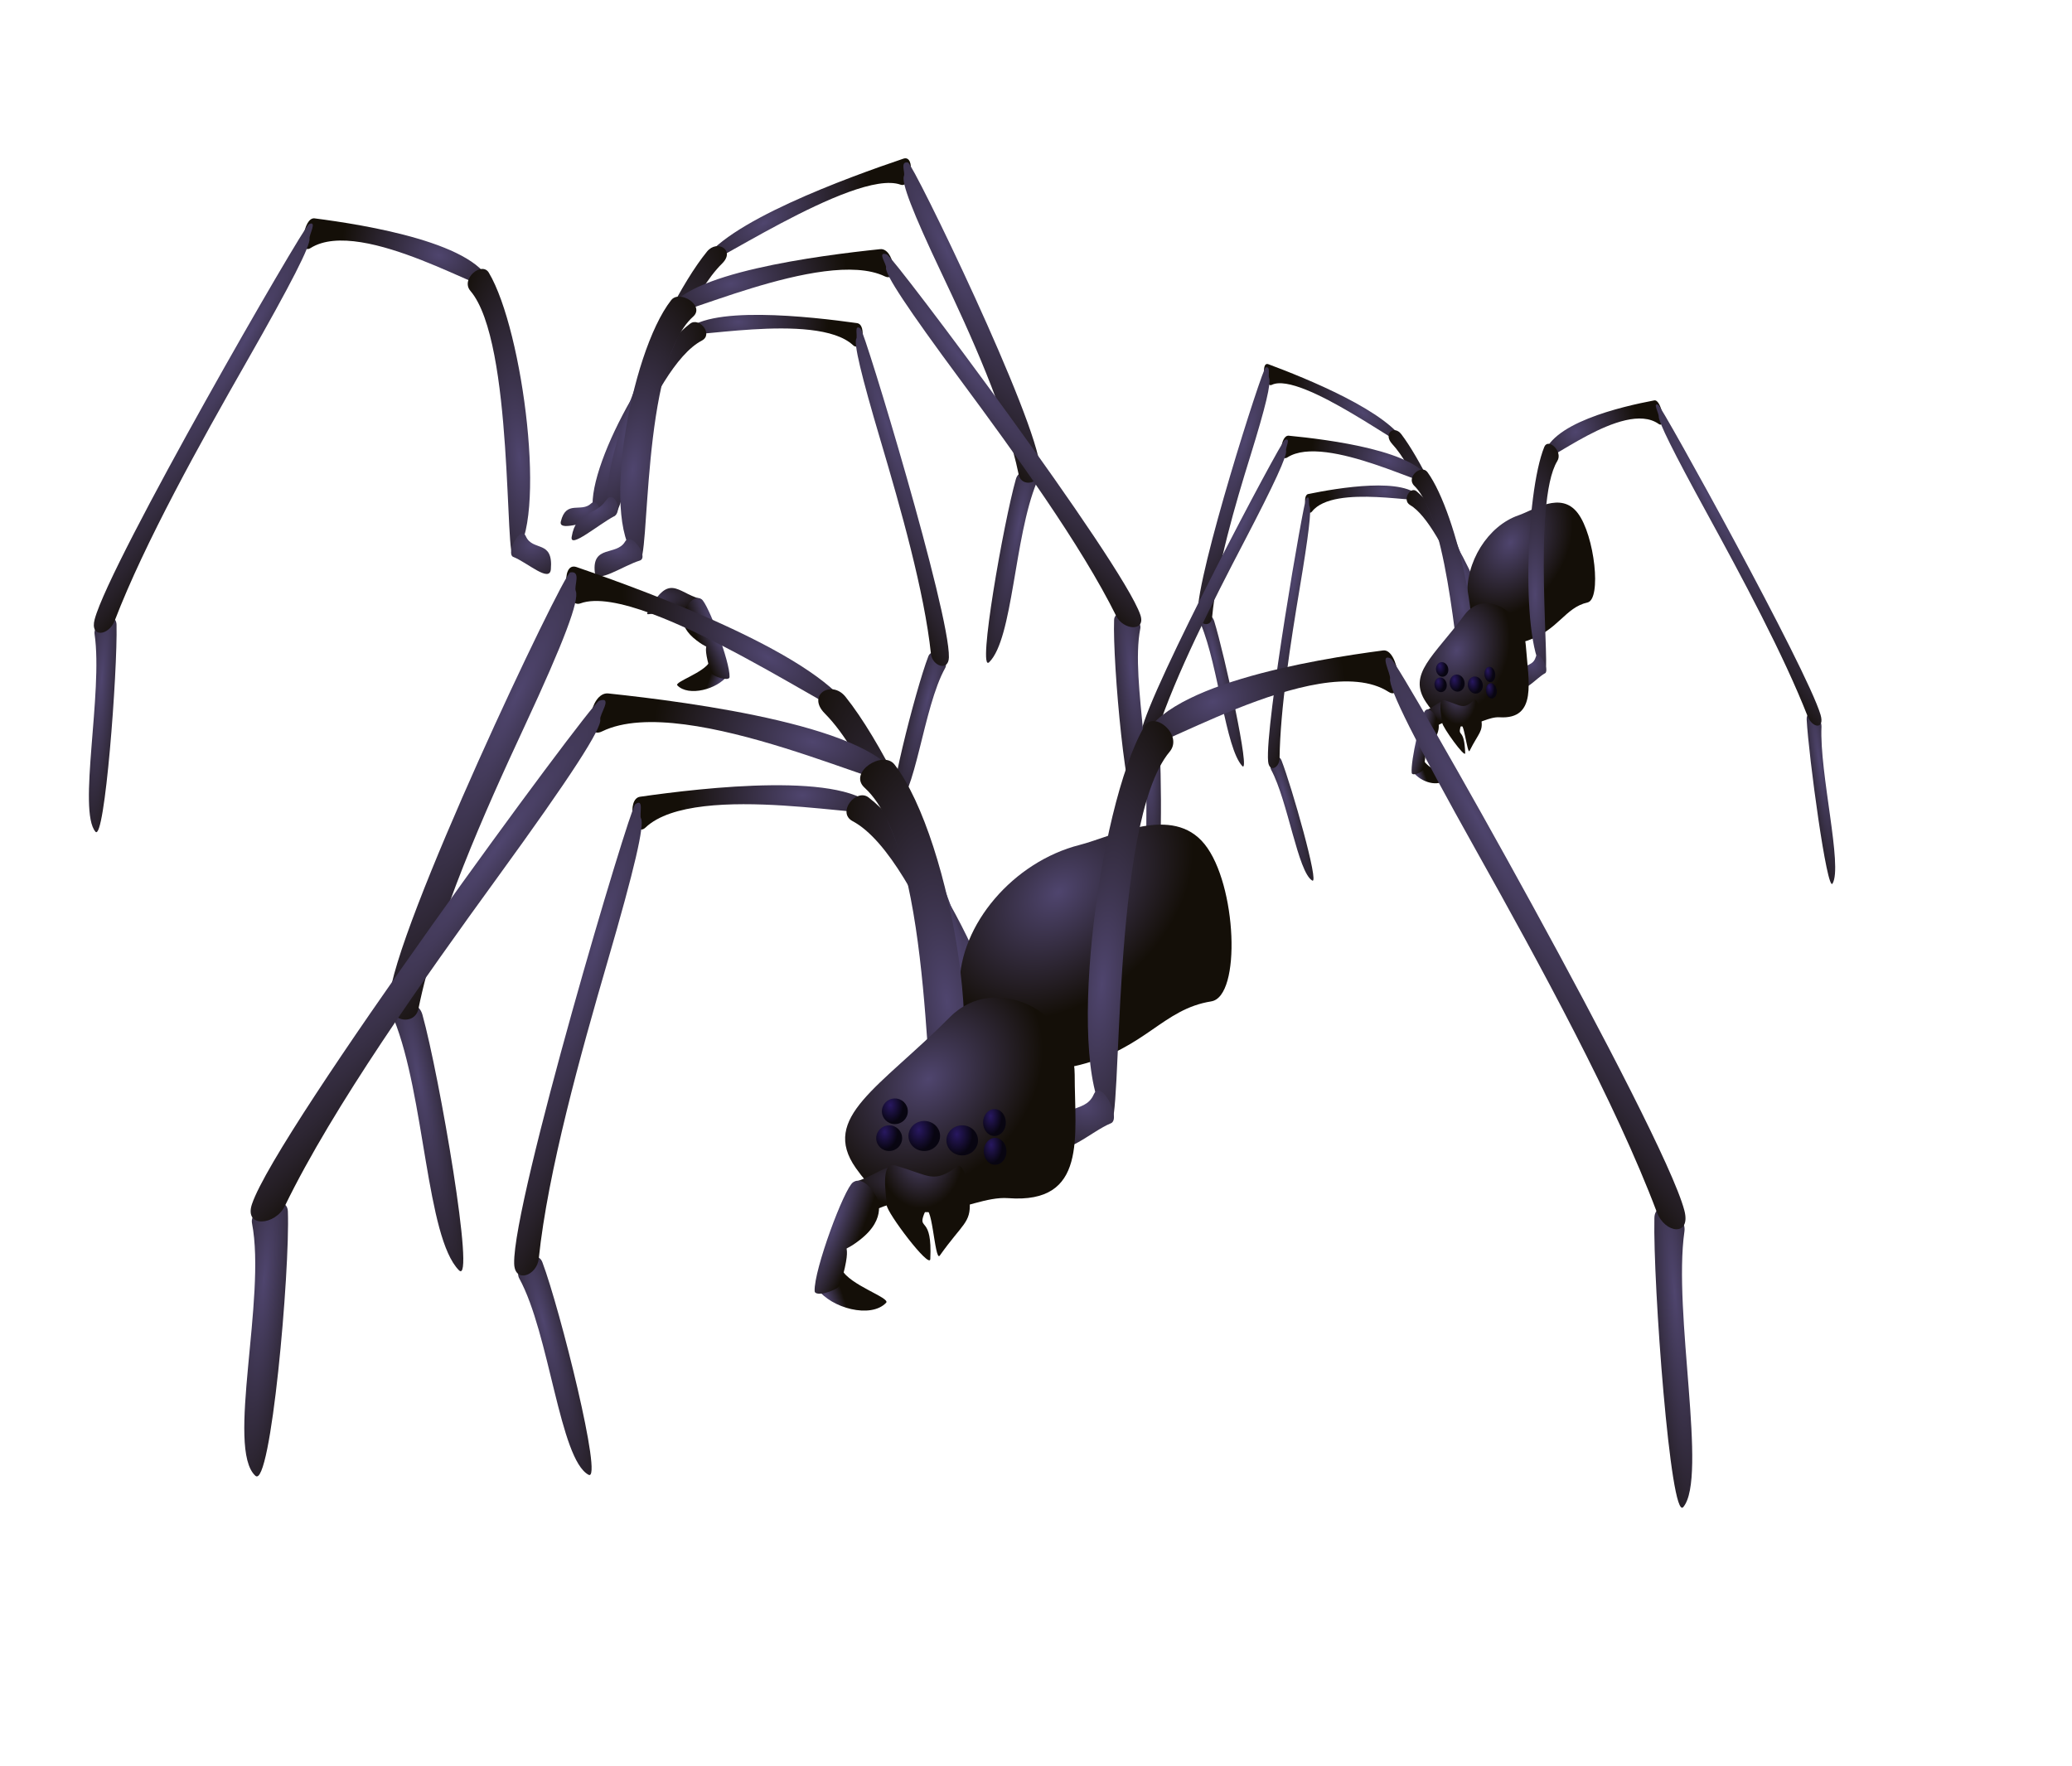 <?xml version="1.0" encoding="UTF-8" standalone="no"?>
<!-- Created with Inkscape (http://www.inkscape.org/) -->

<svg
   width="115.861mm"
   height="98.781mm"
   viewBox="0 0 115.861 98.781"
   version="1.1"
   id="svg5"
   inkscape:version="1.1 (c68e22c387, 2021-05-23)"
   sodipodi:docname="spider3.svg"
   xmlns:inkscape="http://www.inkscape.org/namespaces/inkscape"
   xmlns:sodipodi="http://sodipodi.sourceforge.net/DTD/sodipodi-0.dtd"
   xmlns:xlink="http://www.w3.org/1999/xlink"
   xmlns="http://www.w3.org/2000/svg"
   xmlns:svg="http://www.w3.org/2000/svg">
  <sodipodi:namedview
     id="namedview7"
     pagecolor="#ffffff"
     bordercolor="#666666"
     borderopacity="1.0"
     inkscape:pageshadow="2"
     inkscape:pageopacity="0.0"
     inkscape:pagecheckerboard="0"
     inkscape:document-units="mm"
     showgrid="false"
     inkscape:zoom="1"
     inkscape:cx="284"
     inkscape:cy="127.5"
     inkscape:window-width="1920"
     inkscape:window-height="1017"
     inkscape:window-x="1912"
     inkscape:window-y="-8"
     inkscape:window-maximized="1"
     inkscape:current-layer="layer3"
     inkscape:snap-global="false"
     fit-margin-top="5"
     fit-margin-right="5"
     fit-margin-bottom="1"
     fit-margin-left="5" />
  <defs
     id="defs2">
    <linearGradient
       inkscape:collect="always"
       id="linearGradient136853">
      <stop
         style="stop-color:#281860;stop-opacity:1"
         offset="0"
         id="stop136849" />
      <stop
         style="stop-color:#080511;stop-opacity:1"
         offset="1"
         id="stop136851" />
    </linearGradient>
    <linearGradient
       inkscape:collect="always"
       id="linearGradient2071-9-6">
      <stop
         style="stop-color:#4f456e;stop-opacity:1"
         offset="0"
         id="stop2069" />
      <stop
         style="stop-color:#140f08;stop-opacity:1"
         offset="1"
         id="stop2067" />
    </linearGradient>
    <radialGradient
       inkscape:collect="always"
       xlink:href="#linearGradient2071-9-6"
       id="radialGradient327750"
       cx="-63.712"
       cy="124.871"
       fx="-63.712"
       fy="124.871"
       r="8.232"
       gradientTransform="matrix(1.063,0,0,1.016,2.094,-15.618)"
       gradientUnits="userSpaceOnUse" />
    <radialGradient
       inkscape:collect="always"
       xlink:href="#linearGradient2071-9-6"
       id="radialGradient327760"
       cx="-57.044"
       cy="116.638"
       fx="-57.044"
       fy="116.638"
       r="9.354"
       gradientTransform="matrix(1.09,-0.191,0.157,0.954,-11.842,-22.417)"
       gradientUnits="userSpaceOnUse" />
    <radialGradient
       inkscape:collect="always"
       xlink:href="#linearGradient2071-9-6"
       id="radialGradient333132"
       cx="-104.534"
       cy="153.701"
       fx="-104.534"
       fy="153.701"
       r="3.927"
       gradientTransform="matrix(0.969,-0.247,1.62,6.355,-254.905,-854.006)"
       gradientUnits="userSpaceOnUse" />
    <radialGradient
       inkscape:collect="always"
       xlink:href="#linearGradient2071-9-6"
       id="radialGradient333220"
       cx="-99.215"
       cy="118.604"
       fx="-99.215"
       fy="118.604"
       r="6.544"
       gradientTransform="matrix(0.956,0.295,-2.201,7.142,254.205,-707.418)"
       gradientUnits="userSpaceOnUse" />
    <radialGradient
       inkscape:collect="always"
       xlink:href="#linearGradient2071-9-6"
       id="radialGradient333228"
       cx="-81.242"
       cy="95.957"
       fx="-81.242"
       fy="95.957"
       r="12.541"
       gradientTransform="matrix(1,0.026,-0.015,0.578,1.43,43.472)"
       gradientUnits="userSpaceOnUse" />
    <radialGradient
       inkscape:collect="always"
       xlink:href="#linearGradient2071-9-6"
       id="radialGradient333254"
       cx="-64.127"
       cy="113.226"
       fx="-64.127"
       fy="113.226"
       r="7.976"
       gradientTransform="matrix(0.893,-0.45,1.407,2.791,-166.223,-229.958)"
       gradientUnits="userSpaceOnUse" />
    <radialGradient
       inkscape:collect="always"
       xlink:href="#linearGradient2071-9-6"
       id="radialGradient335505"
       gradientUnits="userSpaceOnUse"
       gradientTransform="matrix(0.958,-0.286,0.221,0.743,-13.346,37.403)"
       cx="-68.762"
       cy="89.081"
       fx="-68.762"
       fy="89.081"
       r="7.976" />
    <radialGradient
       inkscape:collect="always"
       xlink:href="#linearGradient136853"
       id="radialGradient339154"
       cx="-65.832"
       cy="131.029"
       fx="-65.832"
       fy="131.029"
       r="1.169"
       gradientTransform="matrix(0.82,0,0,1.127,-12.363,-18.131)"
       gradientUnits="userSpaceOnUse" />
    <radialGradient
       inkscape:collect="always"
       xlink:href="#linearGradient136853"
       id="radialGradient339337"
       gradientUnits="userSpaceOnUse"
       gradientTransform="matrix(1,0,0,1.32,1.59,-41.575)"
       cx="-65.832"
       cy="131.029"
       fx="-65.832"
       fy="131.029"
       r="1.169" />
    <radialGradient
       inkscape:collect="always"
       xlink:href="#linearGradient136853"
       id="radialGradient339341"
       gradientUnits="userSpaceOnUse"
       gradientTransform="matrix(1,0,0,1.32,4.397,-41.247)"
       cx="-65.832"
       cy="131.029"
       fx="-65.832"
       fy="131.029"
       r="1.169" />
    <radialGradient
       inkscape:collect="always"
       xlink:href="#linearGradient136853"
       id="radialGradient339345"
       gradientUnits="userSpaceOnUse"
       gradientTransform="matrix(0.72,0,0,1.182,-11.54,-24.515)"
       cx="-65.832"
       cy="131.029"
       fx="-65.832"
       fy="131.029"
       r="1.169" />
    <radialGradient
       inkscape:collect="always"
       xlink:href="#linearGradient136853"
       id="radialGradient339553"
       gradientUnits="userSpaceOnUse"
       gradientTransform="matrix(0.82,0,0,1.127,-12.784,-16.12)"
       cx="-65.832"
       cy="131.029"
       fx="-65.832"
       fy="131.029"
       r="1.169" />
    <radialGradient
       inkscape:collect="always"
       xlink:href="#linearGradient136853"
       id="radialGradient339557"
       gradientUnits="userSpaceOnUse"
       gradientTransform="matrix(0.72,0,0,1.182,-11.493,-22.364)"
       cx="-65.832"
       cy="131.029"
       fx="-65.832"
       fy="131.029"
       r="1.169" />
    <radialGradient
       inkscape:collect="always"
       xlink:href="#linearGradient2071-9-6"
       id="radialGradient339571"
       gradientUnits="userSpaceOnUse"
       gradientTransform="matrix(0.969,-0.247,1.62,6.355,-251.408,-911.864)"
       cx="-104.534"
       cy="153.701"
       fx="-104.534"
       fy="153.701"
       r="3.927" />
    <radialGradient
       inkscape:collect="always"
       xlink:href="#linearGradient2071-9-6"
       id="radialGradient339575"
       gradientUnits="userSpaceOnUse"
       gradientTransform="matrix(0.956,0.295,-2.201,7.142,253.896,-750.951)"
       cx="-99.215"
       cy="118.604"
       fx="-99.215"
       fy="118.604"
       r="6.544" />
    <radialGradient
       inkscape:collect="always"
       xlink:href="#linearGradient2071-9-6"
       id="radialGradient339577"
       gradientUnits="userSpaceOnUse"
       gradientTransform="matrix(0.192,-1.05,2.902,0.408,-393.64,-58.098)"
       cx="-64.127"
       cy="113.226"
       fx="-64.127"
       fy="113.226"
       r="7.976" />
    <radialGradient
       inkscape:collect="always"
       xlink:href="#linearGradient2071-9-6"
       id="radialGradient343648"
       cx="-64.042"
       cy="136.022"
       fx="-64.042"
       fy="136.022"
       r="2.633"
       gradientTransform="matrix(1.175,0,0,1.498,11.161,-70.451)"
       gradientUnits="userSpaceOnUse" />
  </defs>
  <g
     inkscape:groupmode="layer"
     id="layer3"
     inkscape:label="Layer 3"
     transform="translate(165.446,-76.809)">
    <use
       x="0"
       y="0"
       xlink:href="#g342967"
       id="use345924"
       width="100%"
       height="100%"
       transform="matrix(0.474,-0.014,0.042,0.569,-35.936,33.565)"
       style="display:inline" />
    <use
       x="0"
       y="0"
       xlink:href="#g342967"
       id="use345926"
       width="100%"
       height="100%"
       transform="matrix(-0.73,0,0,0.716,-212.173,7.981)"
       style="display:inline" />
    <g
       id="g342967"
       inkscape:label="Spider1"
       transform="matrix(0.756,0,0,0.748,-65.497,41.713)"
       style="display:inline">
      <use
         x="0"
         y="0"
         xlink:href="#g331642"
         id="use335491"
         width="100%"
         height="100%"
         transform="matrix(0.73,-0.018,-0.005,0.748,-12.553,29.664)"
         style="display:inline" />
      <use
         x="0"
         y="0"
         xlink:href="#g331642"
         id="use335501"
         width="100%"
         height="100%"
         transform="matrix(-0.683,0,0,0.913,-91.769,6.795)"
         style="display:inline" />
      <use
         x="0"
         y="0"
         xlink:href="#g331642"
         id="use335497"
         width="100%"
         height="100%"
         transform="matrix(0.861,0.397,-0.068,0.805,1.954,47.597)"
         style="display:inline" />
      <g
         id="g331642"
         transform="translate(-0.661,3.77)">
        <path
           style="font-variation-settings:normal;opacity:1;vector-effect:none;fill:url(#radialGradient333132);fill-opacity:1;stroke:none;stroke-width:0.274;stroke-linecap:butt;stroke-linejoin:miter;stroke-miterlimit:4;stroke-dasharray:none;stroke-dashoffset:0;stroke-opacity:0.766;-inkscape-stroke:none;stop-color:#000000;stop-opacity:1"
           d="m -102.468,164.222 c -2.936,-1.623 -4.035,-14.18 -7.155,-19.801 -0.678,-1.221 1.75,-3.067 2.332,-1.559 1.8,4.659 6.349,22.203 4.823,21.36 z"
           id="path330169"
           sodipodi:nodetypes="ssss" />
        <path
           style="font-variation-settings:normal;opacity:1;vector-effect:none;fill:url(#radialGradient333228);fill-opacity:1;stroke:none;stroke-width:0.282;stroke-linecap:butt;stroke-linejoin:miter;stroke-miterlimit:4;stroke-dasharray:none;stroke-dashoffset:0;stroke-opacity:0.766;-inkscape-stroke:none;stop-color:#000000;stop-opacity:1"
           d="m -73.712,98.496 c -2.842,-4.039 -17.674,-2.669 -23.998,-1.929 -1.45,0.17 -0.617,4.188 0.572,3.094 5.115,-4.703 24.332,0.124 23.426,-1.165 z"
           id="path330165"
           sodipodi:nodetypes="ssss" />
        <path
           style="font-variation-settings:normal;opacity:1;vector-effect:none;fill:url(#radialGradient333220);fill-opacity:1;stroke:none;stroke-width:0.393;stroke-linecap:butt;stroke-linejoin:miter;stroke-miterlimit:4;stroke-dasharray:none;stroke-dashoffset:0;stroke-opacity:0.766;-inkscape-stroke:none;stop-color:#000000;stop-opacity:1"
           d="m -97.601,98.74 c -0.201,-0.361 0.334,-2.082 -0.595,-1.434 -0.561,0.392 -12.148,39.386 -11.953,45.617 0.063,2.033 2.32,1.271 2.489,-0.433 0.858,-8.672 4.086,-20.289 6.773,-29.549 2.687,-9.26 3.657,-13.537 3.287,-14.201 z"
           id="path330167"
           sodipodi:nodetypes="ssssss" />
        <path
           style="font-variation-settings:normal;opacity:1;vector-effect:none;fill:url(#radialGradient333254);fill-opacity:1;stroke:none;stroke-width:0.322;stroke-linecap:butt;stroke-linejoin:miter;stroke-miterlimit:4;stroke-dasharray:none;stroke-dashoffset:0;stroke-opacity:0.766;-inkscape-stroke:none;stop-color:#000000;stop-opacity:1"
           d="m -61.365,124.975 c 2.949,-4.23 -6.92,-22.931 -13.19,-27.783 -1.259,-0.974 -3.256,1.425 -1.59,2.339 7.162,3.927 13.947,26.638 14.78,25.444 z"
           id="path329380"
           sodipodi:nodetypes="ssss" />
        <path
           style="font-variation-settings:normal;opacity:1;vector-effect:none;fill:url(#radialGradient335505);fill-opacity:1;stroke:none;stroke-width:0.322;stroke-linecap:butt;stroke-linejoin:miter;stroke-miterlimit:4;stroke-dasharray:none;stroke-dashoffset:0;stroke-opacity:0.766;-inkscape-stroke:none;stop-color:#000000;stop-opacity:1"
           d="m -56.407,125.256 c -0.758,-3.087 -2.824,-1.249 -4.226,-2.623 -1.068,-1.047 -1.87,2.325 -0.78,2.421 1.882,0.167 5.353,1.616 5.006,0.202 z"
           id="path335503"
           sodipodi:nodetypes="ssss" />
      </g>
      <path
         id="path327752"
         style="display:inline;fill:url(#radialGradient327760);fill-rule:evenodd;stroke-width:1.051;stroke-linecap:round;paint-order:stroke fill markers;stop-color:#000000"
         transform="matrix(0.968,-0.249,0,1,0,0)"
         d="m -44.028,110.824 c -3.688,-0.345 -4.993,2.249 -10.058,2.249 -5.065,0 -9.17,-3.682 -9.17,-8.225 -2e-6,-4.543 4.106,-8.225 9.17,-8.225 2.532,0 7.092,-1.28 9.553,2.324 2.46,3.604 2.821,12.093 0.505,11.876 z"
         sodipodi:nodetypes="ssssss" />
      <use
         x="0"
         y="0"
         xlink:href="#g331642"
         id="use335493"
         width="100%"
         height="100%"
         transform="matrix(-0.77,0.219,0.274,0.962,-133.141,20.568)"
         style="display:inline" />
      <use
         x="0"
         y="0"
         xlink:href="#g331642"
         id="use335489"
         width="100%"
         height="100%"
         transform="matrix(-0.849,0,0,1,-104.829,2.965)"
         style="display:inline" />
      <use
         x="0"
         y="0"
         xlink:href="#g331642"
         id="use335495"
         width="100%"
         height="100%"
         transform="matrix(0.923,0.206,-0.321,0.879,35.793,30.833)"
         style="display:inline" />
      <use
         x="0"
         y="0"
         xlink:href="#g331642"
         id="use335499"
         width="100%"
         height="100%"
         transform="matrix(-0.762,-0.14,0,1,-101.153,-4.855)"
         inkscape:transform-center-x="-13.844561"
         inkscape:transform-center-y="13.757574"
         style="display:inline" />
      <path
         id="path327742"
         style="display:inline;fill:url(#radialGradient327750);fill-rule:evenodd;stroke-width:1.051;stroke-linecap:round;paint-order:stroke fill markers;stop-color:#000000"
         transform="matrix(0.968,-0.249,0,1,0,0)"
         d="m -54.461,113.705 c 0,4.618 0.994,9.925 -5.079,7.967 -3.221,-1.038 -7.397,1.831 -11.647,-5.155 -2.72,-4.471 1.792,-5.524 7.204,-9.496 3.502,-2.57 9.522,2.066 9.522,6.684 z"
         sodipodi:nodetypes="sssss" />
      <ellipse
         style="fill:url(#radialGradient339154);fill-opacity:1;fill-rule:evenodd;stroke:none;stroke-width:0.837;stroke-linecap:round;paint-order:stroke fill markers;stop-color:#000000"
         id="path339146"
         cx="-66.019"
         cy="130.003"
         rx="0.959"
         ry="0.959" />
      <ellipse
         style="fill:url(#radialGradient339337);fill-opacity:1;fill-rule:evenodd;stroke:none;stroke-width:1;stroke-linecap:round;paint-order:stroke fill markers;stop-color:#000000"
         id="ellipse339335"
         cx="-63.844"
         cy="131.851"
         rx="1.169"
         ry="1.123" />
      <ellipse
         style="fill:url(#radialGradient339341);fill-opacity:1;fill-rule:evenodd;stroke:none;stroke-width:1;stroke-linecap:round;paint-order:stroke fill markers;stop-color:#000000"
         id="ellipse339339"
         cx="-61.038"
         cy="132.178"
         rx="1.169"
         ry="1.123" />
      <ellipse
         style="fill:url(#radialGradient339345);fill-opacity:1;fill-rule:evenodd;stroke:none;stroke-width:0.803;stroke-linecap:round;paint-order:stroke fill markers;stop-color:#000000"
         id="ellipse339343"
         cx="-58.652"
         cy="130.845"
         rx="0.842"
         ry="1.006" />
      <ellipse
         style="fill:url(#radialGradient339553);fill-opacity:1;fill-rule:evenodd;stroke:none;stroke-width:0.837;stroke-linecap:round;paint-order:stroke fill markers;stop-color:#000000"
         id="ellipse339551"
         cx="-66.44"
         cy="132.014"
         rx="0.959"
         ry="0.959" />
      <ellipse
         style="fill:url(#radialGradient339557);fill-opacity:1;fill-rule:evenodd;stroke:none;stroke-width:0.803;stroke-linecap:round;paint-order:stroke fill markers;stop-color:#000000"
         id="ellipse339555"
         cx="-58.606"
         cy="132.997"
         rx="0.842"
         ry="1.006" />
      <g
         id="g339569"
         transform="matrix(0.322,0,0,0.252,-37.561,121.483)">
        <path
           style="font-variation-settings:normal;opacity:1;vector-effect:none;fill:url(#radialGradient339577);fill-opacity:1;stroke:none;stroke-width:0.322;stroke-linecap:butt;stroke-linejoin:miter;stroke-miterlimit:4;stroke-dasharray:none;stroke-dashoffset:0;stroke-opacity:0.766;-inkscape-stroke:none;stop-color:#000000;stop-opacity:1"
           d="m -80.925,60.625 c -6.81,-17.087 -9.277,-8.553 -16.575,-5.903 -1.465,0.532 3.665,8.849 5.326,7.924 7.137,-3.979 11.925,-0.327 11.249,-2.021 z"
           id="path339565"
           sodipodi:nodetypes="ssss" />
        <path
           style="font-variation-settings:normal;opacity:1;vector-effect:none;fill:url(#radialGradient339571);fill-opacity:1;stroke:none;stroke-width:0.274;stroke-linecap:butt;stroke-linejoin:miter;stroke-miterlimit:4;stroke-dasharray:none;stroke-dashoffset:0;stroke-opacity:0.766;-inkscape-stroke:none;stop-color:#000000;stop-opacity:1"
           d="m -90.387,90.616 c -3.518,4.787 -12.618,1.567 -15.739,-4.053 -0.678,-1.221 4.95,-7.34 5.533,-5.832 1.8,4.659 11.275,8.431 10.206,9.885 z"
           id="path339559"
           sodipodi:nodetypes="ssss" />
        <path
           style="font-variation-settings:normal;opacity:1;vector-effect:none;fill:url(#radialGradient339575);fill-opacity:1;stroke:none;stroke-width:0.393;stroke-linecap:butt;stroke-linejoin:miter;stroke-miterlimit:4;stroke-dasharray:none;stroke-dashoffset:0;stroke-opacity:0.766;-inkscape-stroke:none;stop-color:#000000;stop-opacity:1"
           d="m -92.818,58.688 c -0.201,-0.361 -2.681,-5.959 -5.173,-3.797 -2.001,1.736 -9.01,26.013 -8.816,32.243 0.063,2.033 5.523,-0.275 5.908,-1.936 3.695,-15.952 -1.312,-7.48 4.43,-13.18 6.594,-6.545 4.021,-12.667 3.651,-13.33 z"
           id="path339563"
           sodipodi:nodetypes="ssssss" />
      </g>
      <path
         style="font-variation-settings:normal;opacity:1;vector-effect:none;fill:url(#radialGradient343648);fill-opacity:1;stroke:none;stroke-width:0.398;stroke-linecap:butt;stroke-linejoin:miter;stroke-miterlimit:4;stroke-dasharray:none;stroke-dashoffset:0;stroke-opacity:0.766;-inkscape-stroke:none;stop-color:#000000;stop-opacity:1"
         d="m -66.002,134.051 c -1.148,-0.337 -0.622,2.405 -0.622,2.963 0,0.558 3.189,4.821 3.226,4.036 0.158,-3.273 -0.935,-2.119 -0.466,-3.349 0.585,-1.536 0.781,3.64 1.166,3.092 1.679,-2.393 2.299,-2.441 2.216,-3.993 -0.055,-1.023 -0.396,-3.049 -0.933,-2.662 -1.788,1.288 -1.975,0.68 -4.587,-0.086 z"
         id="path343115"
         sodipodi:nodetypes="sssssssss" />
      <use
         x="0"
         y="0"
         xlink:href="#g339569"
         id="use342246"
         width="100%"
         height="100%"
         transform="matrix(0.939,-0.308,0.392,1,-51.043,-20.692)" />
    </g>
  </g>
</svg>
